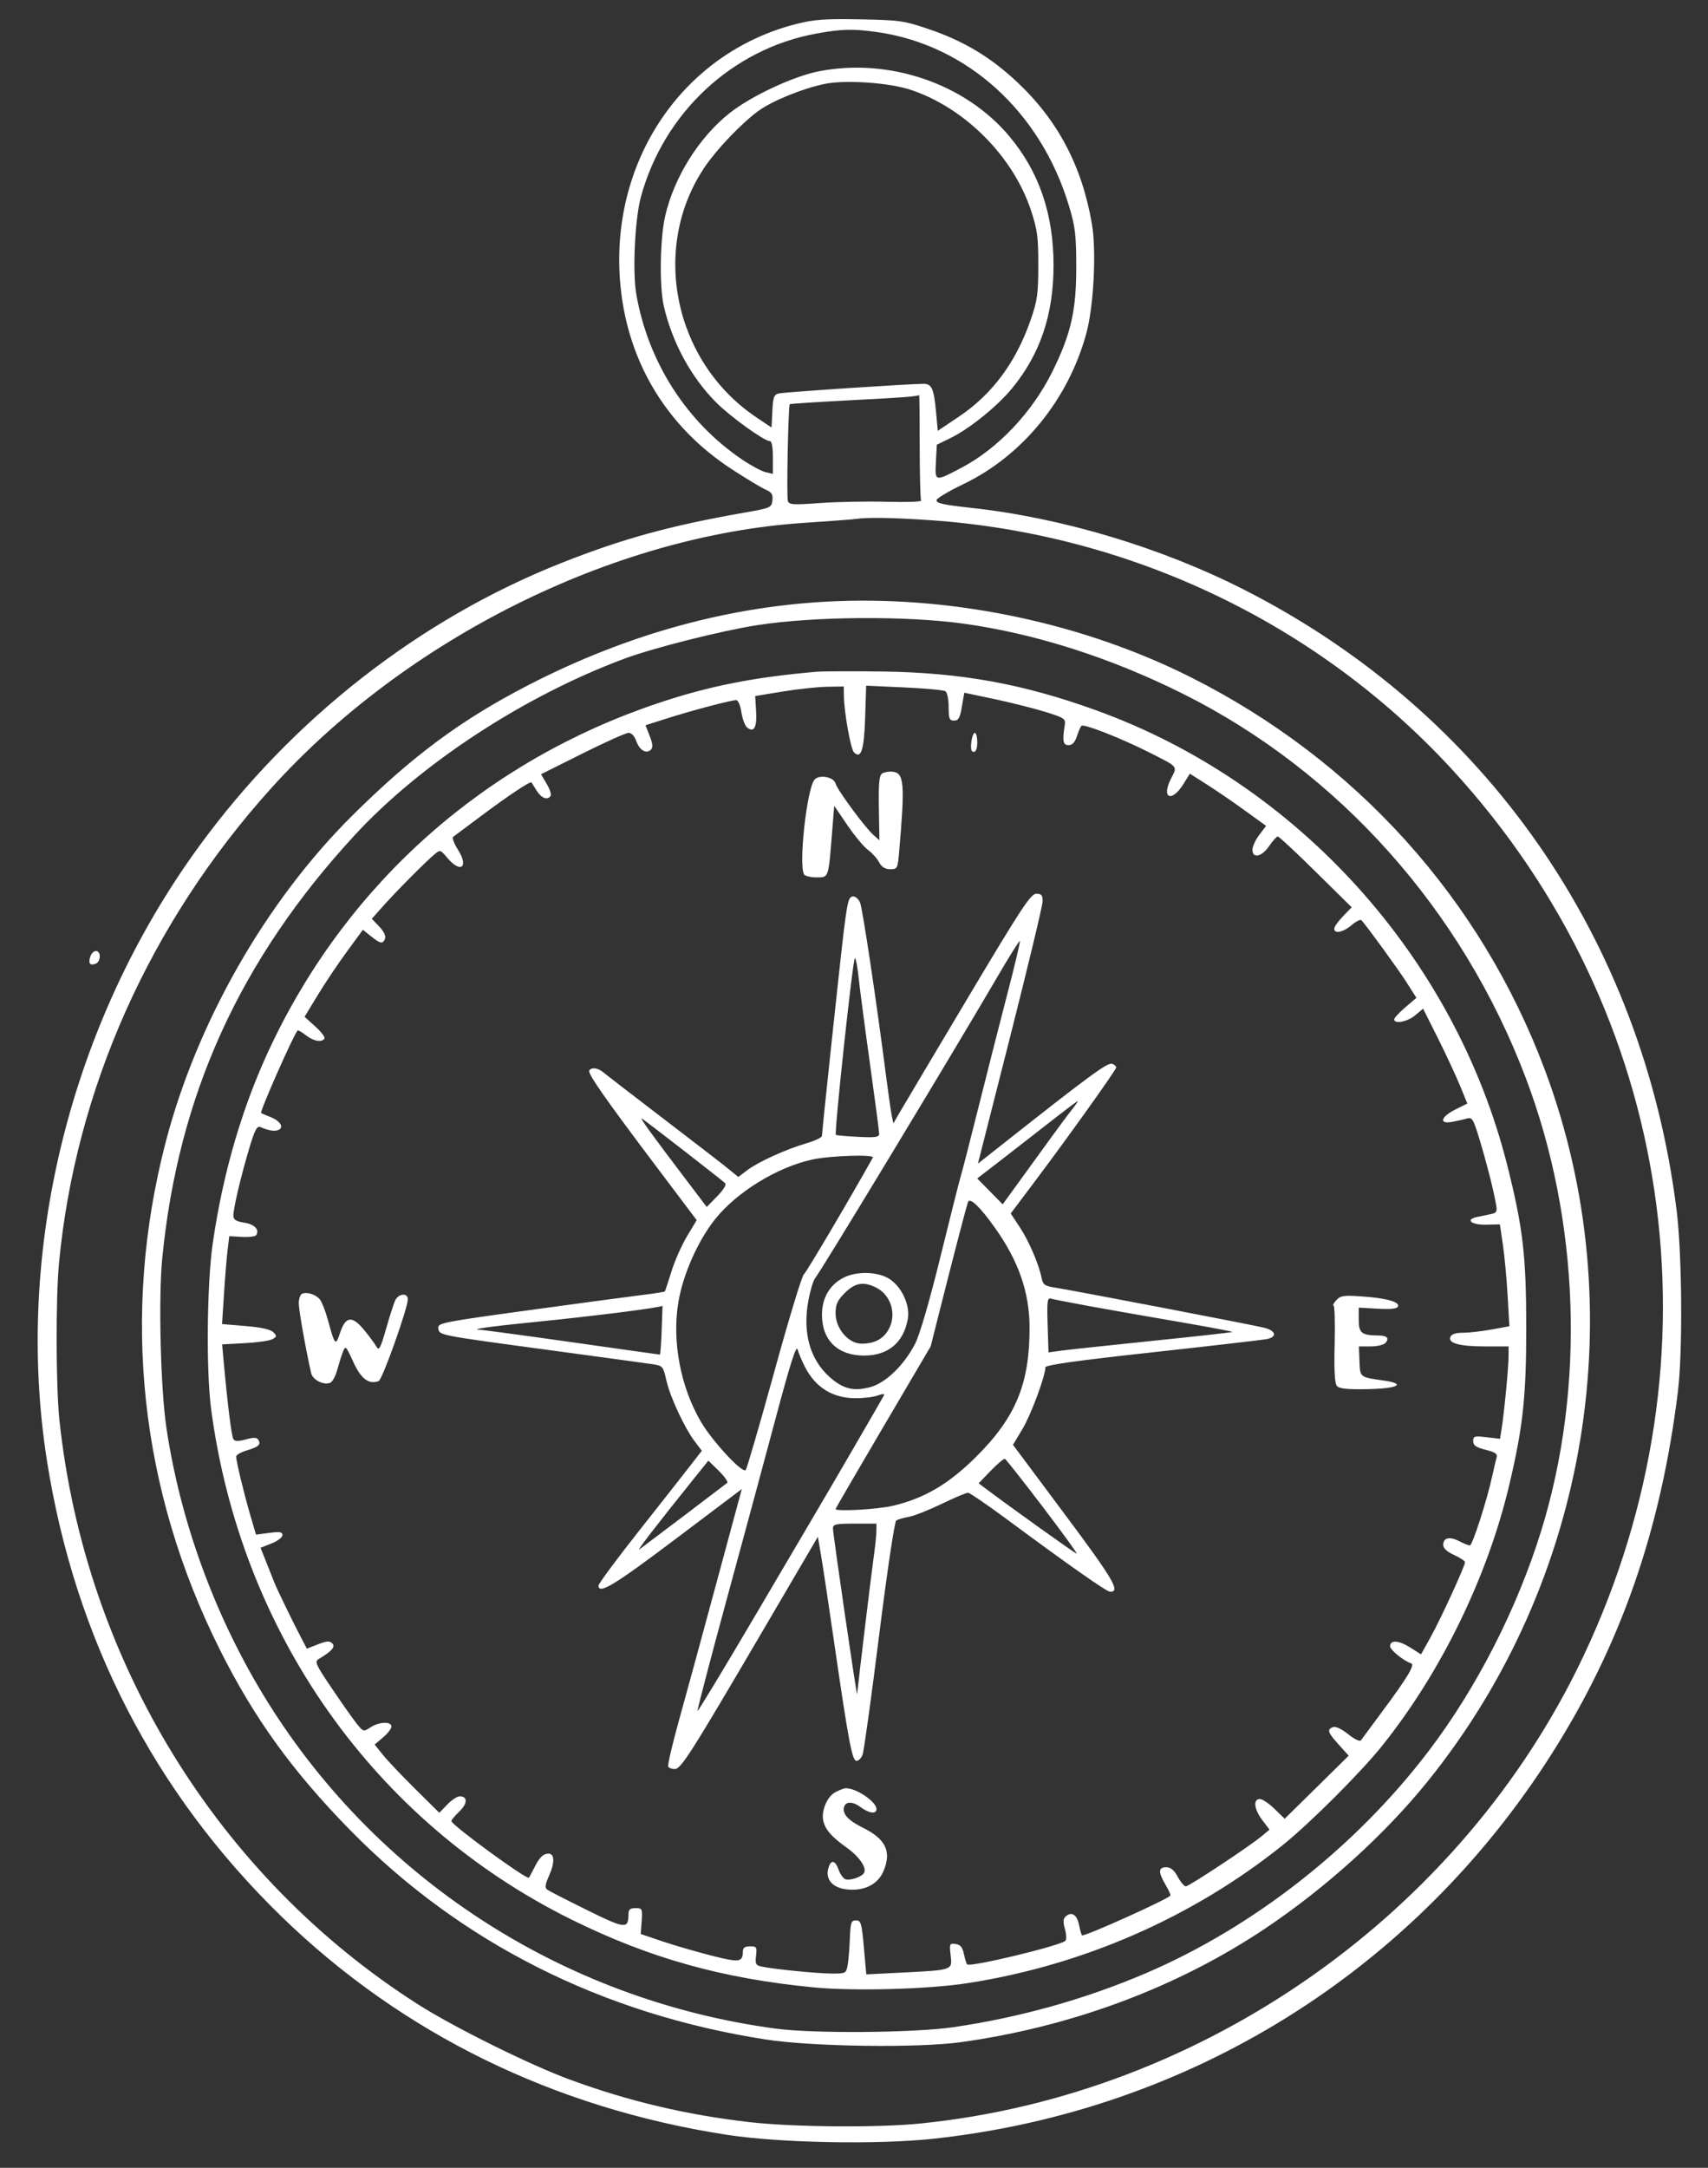 <svg width="41" height="52" viewBox="0 0 41 52" fill="none" xmlns="http://www.w3.org/2000/svg">
<rect x="0" y="0" width="41" height="52" fill="#333333" stroke="none"/>
<path fill-rule="evenodd" clip-rule="evenodd" d="M19.123 0.573C16.363 1.27 14.593 3.917 14.898 6.895C15.084 8.716 16.025 10.254 17.567 11.256C17.911 11.48 18.276 11.7 18.378 11.744C18.525 11.808 18.558 11.86 18.541 12.004C18.521 12.176 18.498 12.187 17.866 12.297C16.087 12.609 14.951 12.921 13.484 13.501C10.075 14.849 7.008 17.244 4.779 20.3C1.686 24.54 0.333 30.003 1.128 35.044C1.8 39.306 3.706 43.007 6.756 45.971C9.646 48.778 13.29 50.565 17.441 51.207C18.716 51.404 21.056 51.449 22.411 51.302C28.557 50.636 33.938 47.286 37.255 42.06C38.909 39.453 39.871 36.692 40.278 33.376C40.395 32.423 40.378 30.091 40.247 29.037C39.435 22.513 35.655 17.09 29.871 14.149C27.875 13.134 25.509 12.424 23.328 12.184C22.641 12.109 22.478 12.073 22.48 11.997C22.482 11.956 22.769 11.784 23.118 11.617C24.543 10.934 25.645 9.586 26.077 7.997C26.255 7.342 26.322 6.022 26.211 5.373C25.973 3.985 25.396 2.89 24.419 1.971C23.782 1.372 23.135 0.984 22.296 0.699C21.701 0.497 21.596 0.482 20.646 0.464C19.81 0.448 19.543 0.467 19.123 0.573ZM21.07 0.772C23.215 1.082 24.976 2.677 25.657 4.928C25.811 5.436 25.834 5.624 25.835 6.394C25.837 7.449 25.71 8.007 25.262 8.913C24.78 9.888 23.96 10.756 23.085 11.217C22.435 11.559 22.442 11.56 22.466 11.082L22.488 10.668L22.829 10.501C23.277 10.281 23.945 9.741 24.293 9.317C24.971 8.492 25.29 7.545 25.29 6.362C25.29 5.13 24.94 4.112 24.222 3.261C23.163 2.003 21.341 1.383 19.663 1.709C19.045 1.829 18.033 2.302 17.514 2.713C16.778 3.297 16.184 4.244 15.967 5.183C15.843 5.719 15.825 6.869 15.934 7.34C16.136 8.217 16.591 9.053 17.192 9.654C17.541 10.003 18.344 10.581 18.48 10.581C18.526 10.581 18.553 10.728 18.553 10.974V11.368L18.373 11.324C18.274 11.3 18.024 11.165 17.817 11.025C16.479 10.122 15.557 8.684 15.274 7.057C15.18 6.519 15.24 5.257 15.384 4.726C15.935 2.702 17.583 1.169 19.603 0.804C20.207 0.694 20.489 0.688 21.07 0.772ZM21.86 2.154C23.156 2.585 24.313 3.742 24.746 5.039C24.901 5.506 24.925 5.68 24.924 6.362C24.924 7.049 24.901 7.212 24.742 7.67C24.389 8.69 23.819 9.458 23.014 9.997L22.511 10.334L22.473 9.918C22.418 9.316 22.37 9.207 22.164 9.207C21.828 9.207 18.846 9.405 18.703 9.437C18.578 9.465 18.557 9.519 18.54 9.862L18.52 10.255L18.161 10.014C16.168 8.68 15.604 5.928 16.927 3.992C17.216 3.568 17.797 2.962 18.194 2.669C18.524 2.424 19.257 2.125 19.796 2.013C20.294 1.91 21.34 1.982 21.86 2.154ZM22.077 10.712C22.078 11.396 22.093 11.979 22.111 12.008C22.128 12.036 21.755 12.049 21.28 12.036C20.806 12.023 20.086 12.037 19.681 12.067C19.035 12.114 18.941 12.108 18.912 12.016C18.878 11.91 18.922 9.732 18.958 9.696C18.969 9.685 19.626 9.642 20.417 9.601C21.666 9.537 22.011 9.51 22.064 9.476C22.071 9.472 22.077 10.028 22.077 10.712ZM22.347 12.479C27.156 12.814 31.664 14.973 34.88 18.483C40.197 24.285 41.413 32.527 38.013 39.719C35.097 45.888 28.897 50.255 22.085 50.938C21.057 51.041 19.032 51.024 17.989 50.904C16.471 50.729 15.089 50.402 13.68 49.884C12.72 49.532 10.903 48.632 10.037 48.081C5.225 45.018 2.039 39.831 1.426 34.062C1.342 33.271 1.336 31.149 1.416 30.302C1.809 26.137 3.598 22.134 6.51 18.907C9.739 15.329 14.707 12.852 19.273 12.544C19.902 12.502 20.476 12.459 20.548 12.448C20.843 12.406 21.45 12.417 22.347 12.479ZM20.09 14.42C17.572 14.518 15.086 15.195 12.671 16.44C11.07 17.266 9.896 18.136 8.458 19.562C6.382 21.621 4.72 24.529 3.973 27.413C2.906 31.527 3.355 35.727 5.271 39.558C6.097 41.21 7.015 42.482 8.404 43.898C11.057 46.603 14.457 48.314 18.39 48.923C19.501 49.095 22.039 49.129 23.066 48.986C25.721 48.618 28.253 47.674 30.355 46.27C31.82 45.291 33.24 44.008 34.272 42.729C38.141 37.937 39.223 31.386 37.088 25.675C35.548 21.559 32.545 18.232 28.57 16.238C26.027 14.963 22.975 14.309 20.09 14.42ZM23.132 14.96C24.844 15.196 26.666 15.778 28.392 16.64C32.139 18.511 35.094 21.818 36.625 25.855C37.922 29.273 38.06 33.272 37.001 36.704C36.423 38.578 35.447 40.489 34.295 42.002C32.545 44.301 30.1 46.221 27.513 47.329C26.064 47.95 24.489 48.392 22.89 48.626C21.94 48.764 19.54 48.784 18.619 48.661C13.476 47.971 8.945 45.011 6.29 40.606C5.126 38.674 4.326 36.461 3.996 34.259C3.855 33.322 3.801 31.145 3.894 30.19C4.277 26.274 5.755 23.024 8.513 20.035C10.097 18.319 12.579 16.696 14.988 15.8C15.693 15.539 17.313 15.13 18.183 14.995C19.539 14.784 21.744 14.768 23.132 14.96ZM19.6 16.114C18.097 16.243 17.007 16.459 15.778 16.873C11.671 18.255 8.403 21.133 6.54 25.008C5.839 26.466 5.356 28.091 5.104 29.844C4.967 30.799 4.947 32.895 5.068 33.801C5.781 39.17 8.986 43.705 13.718 46.045C15.591 46.971 17.343 47.461 19.534 47.672C20.509 47.766 22.283 47.717 23.23 47.57C26 47.141 28.63 45.99 30.782 44.267C31.441 43.739 32.657 42.526 33.176 41.879C34.595 40.109 35.712 37.817 36.234 35.6C36.56 34.217 36.638 33.496 36.637 31.839C36.636 30.119 36.558 29.447 36.183 27.959C34.923 22.958 31.144 18.779 26.304 17.035C24.551 16.403 23.078 16.136 21.202 16.108C20.483 16.098 19.762 16.101 19.6 16.114ZM20.257 16.68C20.262 17.084 20.419 17.967 20.5 18.047C20.67 18.218 20.743 17.99 20.768 17.207L20.792 16.448L21.704 16.489C22.206 16.512 22.651 16.553 22.694 16.581C22.737 16.608 22.772 16.777 22.772 16.958C22.772 17.241 22.79 17.285 22.903 17.285C23.009 17.285 23.044 17.222 23.09 16.95L23.147 16.616L23.875 16.77C24.276 16.855 24.824 16.993 25.094 17.077C25.545 17.216 25.583 17.242 25.56 17.388C25.498 17.776 25.517 17.874 25.65 17.874C25.74 17.874 25.802 17.808 25.849 17.664C25.886 17.549 25.936 17.435 25.96 17.41C26.015 17.356 26.915 17.709 27.58 18.045C28.301 18.41 28.267 18.369 28.106 18.685C27.873 19.142 28.122 19.259 28.398 18.821L28.563 18.559L28.971 18.818C29.195 18.96 29.607 19.242 29.886 19.444L30.393 19.811L30.229 20.026C30.139 20.144 30.065 20.304 30.065 20.382C30.065 20.603 30.288 20.554 30.466 20.294C30.551 20.169 30.645 20.066 30.673 20.065C30.702 20.065 31.113 20.447 31.586 20.915L32.447 21.764L32.237 21.98C32.122 22.099 32.028 22.232 32.028 22.276C32.028 22.408 32.246 22.363 32.448 22.189C32.553 22.099 32.659 22.047 32.683 22.075C32.851 22.269 33.556 23.24 33.757 23.553L34.001 23.935L33.734 24.163C33.587 24.289 33.467 24.419 33.467 24.452C33.467 24.572 33.788 24.509 33.972 24.354L34.161 24.195L34.511 24.892C34.703 25.276 34.942 25.788 35.042 26.03L35.223 26.471L34.934 26.615C34.583 26.791 34.536 26.97 34.856 26.911C34.973 26.89 35.133 26.854 35.21 26.831C35.339 26.794 35.366 26.838 35.517 27.336C35.691 27.912 35.847 28.526 35.91 28.878C35.944 29.064 35.929 29.094 35.787 29.123C35.698 29.142 35.549 29.173 35.457 29.192C35.162 29.253 35.318 29.386 35.674 29.377L36.004 29.369L36.076 29.853C36.115 30.119 36.167 30.669 36.19 31.075L36.232 31.813L35.806 31.891C35.572 31.934 35.262 31.969 35.117 31.969C34.941 31.969 34.841 32.003 34.816 32.07C34.757 32.222 35.035 32.297 35.662 32.297H36.214L36.212 32.542C36.211 32.81 36.108 33.887 36.046 34.272L36.007 34.513L35.685 34.475C35.393 34.44 35.363 34.449 35.363 34.569C35.363 34.671 35.431 34.718 35.661 34.776C35.896 34.835 35.952 34.875 35.925 34.964C35.907 35.026 35.86 35.224 35.821 35.403C35.7 35.97 35.345 37.071 35.284 37.071C35.252 37.071 35.136 37.025 35.027 36.968C34.796 36.849 34.644 36.885 34.644 37.059C34.644 37.139 34.735 37.223 34.906 37.3C35.049 37.365 35.167 37.443 35.167 37.473C35.167 37.566 34.58 38.844 34.338 39.277L34.111 39.684L33.85 39.518C33.573 39.344 33.368 39.332 33.368 39.49C33.368 39.576 33.694 39.84 33.875 39.9C33.971 39.932 33.779 40.251 33.176 41.06C32.922 41.401 32.694 41.709 32.669 41.745C32.643 41.782 32.515 41.721 32.363 41.599C32.206 41.473 32.061 41.405 31.999 41.428C31.848 41.486 31.871 41.556 32.136 41.849L32.375 42.114L31.607 42.871L30.838 43.627L30.596 43.391C30.463 43.261 30.304 43.154 30.242 43.154C30.074 43.154 30.104 43.401 30.303 43.662L30.475 43.888L30.286 44.045C29.985 44.295 28.543 45.248 28.465 45.248C28.426 45.248 28.339 45.145 28.271 45.019C28.184 44.857 28.102 44.79 27.994 44.79C27.803 44.79 27.799 44.907 27.98 45.214C28.057 45.343 28.108 45.459 28.095 45.472C27.969 45.586 26.107 46.425 25.978 46.425C25.963 46.425 25.931 46.32 25.906 46.191C25.858 45.935 25.733 45.844 25.59 45.963C25.519 46.021 25.513 46.091 25.563 46.272C25.599 46.401 25.604 46.528 25.574 46.555C25.437 46.677 23.289 47.193 23.217 47.121C23.198 47.102 23.162 46.989 23.138 46.87C23.105 46.709 23.055 46.648 22.94 46.632C22.794 46.611 22.788 46.625 22.82 46.904C22.86 47.262 22.881 47.254 21.653 47.317L20.795 47.36L20.737 46.713C20.685 46.128 20.666 46.065 20.548 46.065C20.432 46.065 20.416 46.114 20.401 46.49C20.392 46.724 20.369 47.011 20.349 47.128C20.314 47.336 20.306 47.341 19.973 47.34C19.629 47.34 18.596 47.238 18.289 47.174C18.142 47.144 18.125 47.113 18.149 46.913C18.173 46.706 18.161 46.687 18.004 46.687C17.886 46.687 17.833 46.721 17.833 46.801C17.83 47.071 17.756 47.082 17.087 46.912C16.733 46.822 16.204 46.669 15.912 46.571L15.381 46.392L15.403 46.082C15.423 45.785 15.416 45.771 15.255 45.771C15.124 45.771 15.086 45.804 15.086 45.918C15.083 46.278 15.013 46.271 14.095 45.819C13.615 45.582 13.185 45.362 13.139 45.33C13.073 45.283 13.084 45.208 13.189 44.971C13.32 44.674 13.311 44.462 13.166 44.464C13.04 44.465 12.951 44.551 12.831 44.79C12.767 44.916 12.707 45.029 12.696 45.041C12.646 45.097 10.835 43.775 10.835 43.682C10.835 43.657 10.921 43.554 11.026 43.453C11.225 43.263 11.23 43.089 11.036 43.089C10.975 43.089 10.84 43.178 10.736 43.287L10.546 43.484L9.966 42.911C9.647 42.595 9.298 42.227 9.19 42.092L8.993 41.847L9.194 41.677C9.305 41.584 9.396 41.466 9.396 41.415C9.396 41.287 9.103 41.298 8.894 41.434C8.728 41.543 8.721 41.542 8.568 41.353C8.482 41.246 8.215 40.868 7.974 40.511C7.571 39.916 7.546 39.857 7.656 39.792C7.966 39.608 8.057 39.502 7.976 39.42C7.912 39.356 7.841 39.361 7.631 39.443L7.366 39.547L7.223 39.274C7.025 38.897 6.645 38.113 6.583 37.954C6.554 37.883 6.469 37.667 6.393 37.475L6.254 37.127L6.517 37.024C6.661 36.967 6.78 36.877 6.78 36.824C6.78 36.746 6.718 36.736 6.462 36.77L6.145 36.812L6.006 36.337C5.856 35.825 5.67 35.056 5.669 34.94C5.668 34.9 5.784 34.833 5.927 34.791C6.213 34.705 6.271 34.65 6.2 34.535C6.165 34.478 6.088 34.476 5.901 34.528C5.714 34.579 5.637 34.577 5.602 34.52C5.558 34.449 5.465 33.708 5.371 32.681L5.332 32.248L5.876 32.219C6.175 32.203 6.474 32.16 6.54 32.123C6.648 32.063 6.65 32.046 6.56 31.955C6.494 31.89 6.263 31.838 5.895 31.808L5.33 31.761L5.377 31.031C5.403 30.63 5.442 30.155 5.464 29.977L5.504 29.652L5.808 29.67C5.975 29.681 6.13 29.66 6.152 29.625C6.233 29.494 6.109 29.367 5.86 29.327C5.663 29.296 5.602 29.256 5.602 29.16C5.602 28.982 5.776 28.243 5.976 27.568C6.115 27.104 6.167 27.001 6.251 27.036C6.461 27.123 6.584 27.143 6.679 27.106C6.826 27.05 6.732 26.89 6.497 26.797C6.383 26.751 6.28 26.707 6.268 26.699C6.229 26.671 7.041 24.833 7.144 24.718C7.156 24.705 7.244 24.756 7.341 24.832C7.524 24.976 7.727 25.012 7.789 24.912C7.809 24.88 7.709 24.75 7.568 24.622L7.311 24.39L7.627 23.87C7.8 23.585 8.115 23.115 8.327 22.827L8.711 22.303L8.906 22.459C9.136 22.642 9.19 22.651 9.243 22.514C9.267 22.452 9.211 22.338 9.103 22.225L8.925 22.039L9.208 21.722C9.531 21.361 10.209 20.679 10.424 20.498C10.567 20.378 10.57 20.378 10.74 20.58C11.058 20.958 11.259 20.804 10.995 20.386C10.9 20.236 10.848 20.095 10.879 20.073C10.91 20.05 11.214 19.823 11.556 19.568C12.194 19.09 12.734 18.731 12.758 18.768C12.765 18.78 12.822 18.87 12.884 18.969C12.996 19.149 13.149 19.203 13.219 19.089C13.24 19.055 13.196 18.926 13.122 18.8L12.987 18.572L13.98 18.076C14.526 17.803 15.025 17.579 15.089 17.579C15.159 17.579 15.232 17.657 15.273 17.776C15.35 17.996 15.515 18.093 15.625 17.983C15.677 17.931 15.669 17.841 15.596 17.654L15.495 17.397L16.027 17.228C16.619 17.04 17.55 16.794 17.673 16.794C17.718 16.794 17.773 16.922 17.797 17.083C17.821 17.242 17.881 17.407 17.932 17.449C18.097 17.586 18.173 17.452 18.15 17.065L18.128 16.696L18.782 16.589C19.142 16.529 19.62 16.478 19.845 16.474L20.254 16.467L20.257 16.68ZM23.316 17.808C23.297 17.966 23.315 18.037 23.374 18.037C23.427 18.037 23.459 17.952 23.459 17.808C23.459 17.682 23.433 17.579 23.401 17.579C23.369 17.579 23.33 17.682 23.316 17.808ZM21.176 18.553C21.105 18.6 21.087 18.785 21.097 19.384L21.11 20.156L20.967 20.029C20.759 19.844 20.096 18.944 20.055 18.79C20.013 18.634 19.659 18.573 19.551 18.704C19.366 18.928 19.166 20.755 19.302 20.976C19.326 21.014 19.46 21.046 19.601 21.046C19.895 21.046 19.885 21.075 19.973 19.975L20.025 19.329L20.343 19.796C20.518 20.053 20.74 20.319 20.836 20.387C20.932 20.456 21.051 20.588 21.101 20.681C21.165 20.799 21.245 20.85 21.37 20.85C21.543 20.85 21.55 20.836 21.586 20.408C21.725 18.789 21.704 18.54 21.427 18.511C21.339 18.502 21.227 18.521 21.176 18.553ZM23.249 23.908C22.439 25.266 21.701 26.505 21.61 26.662L21.445 26.948L21.406 26.76C21.385 26.657 21.323 26.227 21.269 25.805C21.045 24.056 20.705 21.788 20.646 21.651C20.612 21.57 20.54 21.504 20.485 21.504C20.373 21.504 20.347 21.596 20.256 22.322C20.181 22.919 19.731 27.14 19.731 27.246C19.731 27.285 19.562 27.365 19.356 27.425C18.868 27.567 18.192 27.875 17.93 28.075L17.723 28.233L17.5 28.05C17.378 27.949 16.674 27.406 15.937 26.843C15.199 26.279 14.544 25.775 14.481 25.721C14.353 25.614 14.197 25.595 14.145 25.679C14.102 25.748 14.525 26.353 15.758 27.987L16.724 29.268L16.494 29.651C16.367 29.861 16.198 30.241 16.119 30.495C16.04 30.748 15.969 30.965 15.961 30.977C15.954 30.989 15.717 31.027 15.435 31.061C15.154 31.095 13.928 31.259 12.712 31.426C10.604 31.715 10.502 31.735 10.521 31.863C10.546 32.032 10.494 32.022 13.222 32.39C14.445 32.555 15.552 32.706 15.682 32.726C15.906 32.761 15.922 32.78 15.995 33.109C16.084 33.505 16.431 34.251 16.679 34.578L16.847 34.8L16.562 35.167C16.405 35.369 15.848 36.078 15.322 36.743C14.797 37.408 14.367 37.989 14.367 38.035C14.367 38.254 14.745 38.026 16.215 36.918L17.807 35.718L17.204 37.948C16.873 39.175 16.468 40.66 16.303 41.25C16.139 41.839 16.021 42.347 16.04 42.378C16.06 42.409 16.13 42.435 16.196 42.435C16.346 42.435 16.567 42.089 18.296 39.142L19.633 36.863L19.709 37.311C19.752 37.557 19.893 38.494 20.023 39.393C20.37 41.781 20.456 42.239 20.56 42.239C20.609 42.239 20.675 42.172 20.706 42.09C20.738 42.007 20.916 40.72 21.103 39.228C21.295 37.696 21.474 36.497 21.514 36.472C21.554 36.447 21.691 36.408 21.819 36.384C21.948 36.361 22.303 36.22 22.609 36.072C22.914 35.924 23.198 35.805 23.239 35.807C23.28 35.81 23.692 36.091 24.155 36.433C25.703 37.578 26.565 38.182 26.65 38.182C26.903 38.185 26.729 37.889 25.561 36.325L24.316 34.657L24.544 34.278C24.747 33.94 25.094 33.008 25.094 32.799C25.094 32.743 25.845 32.637 27.661 32.439C29.073 32.284 30.31 32.141 30.409 32.121C30.666 32.069 30.63 31.919 30.343 31.848C30.063 31.778 25.725 30.947 25.313 30.884C25.086 30.85 25.037 30.814 25.007 30.669C24.94 30.331 24.702 29.775 24.483 29.443L24.262 29.108L24.806 28.386C25.617 27.309 26.793 25.665 26.794 25.606C26.794 25.578 26.752 25.539 26.701 25.519C26.589 25.476 26.184 25.774 23.876 27.596L23.475 27.912L24.252 24.855C24.678 23.174 25.028 21.717 25.028 21.618C25.029 21.473 24.999 21.439 24.875 21.439C24.743 21.439 24.518 21.78 23.249 23.908ZM24.178 23.853C23.998 24.544 23.687 25.763 23.488 26.561C23.288 27.359 23.098 28.1 23.064 28.208C23.031 28.316 22.811 29.185 22.577 30.138C22.319 31.19 22.08 32.01 21.971 32.224C21.709 32.738 21.269 33.168 20.898 33.271C20.497 33.383 20.234 33.318 19.909 33.026C19.44 32.603 19.264 31.966 19.404 31.201C19.449 30.958 19.522 30.715 19.566 30.661C19.717 30.477 22.831 25.332 23.913 23.481C24.212 22.967 24.469 22.557 24.482 22.571C24.495 22.584 24.359 23.161 24.178 23.853ZM2.167 22.948C2.115 23.111 2.16 23.169 2.296 23.117C2.423 23.068 2.43 22.812 2.303 22.812C2.252 22.812 2.19 22.873 2.167 22.948ZM20.611 23.449C20.636 23.692 20.757 24.613 20.88 25.494C21.003 26.375 21.104 27.141 21.104 27.196C21.104 27.278 21.018 27.291 20.597 27.27C20.319 27.257 20.079 27.235 20.065 27.222C20.021 27.18 20.477 22.952 20.522 22.98C20.546 22.994 20.586 23.206 20.611 23.449ZM25.727 26.622C25.634 26.739 25.388 27.07 25.18 27.358C24.972 27.646 24.637 28.108 24.435 28.385L24.069 28.889L23.764 28.579L23.458 28.268L24.064 27.801C24.396 27.544 24.934 27.126 25.258 26.873C25.581 26.62 25.857 26.413 25.871 26.412C25.885 26.41 25.82 26.505 25.727 26.622ZM16.418 27.602C16.927 27.997 17.371 28.347 17.405 28.379C17.444 28.415 17.371 28.536 17.216 28.695L16.965 28.952L16.533 28.382C15.621 27.182 15.334 26.786 15.412 26.834C15.456 26.861 15.909 27.207 16.418 27.602ZM20.953 27.767C20.363 28.82 19.359 30.516 19.295 30.57C19.248 30.609 18.926 31.669 18.581 32.925C18.235 34.18 17.928 35.232 17.9 35.263C17.82 35.347 17.112 34.586 16.833 34.117C16.334 33.275 16.124 32.163 16.287 31.218C16.401 30.557 16.754 29.764 17.163 29.249C17.683 28.595 18.655 27.998 19.499 27.814C19.925 27.721 20.999 27.686 20.953 27.767ZM23.883 29.451C24.45 30.247 24.712 31 24.714 31.839C24.718 33.19 24.385 33.996 23.43 34.946C22.771 35.6 22.189 35.942 21.431 36.12C21.059 36.207 20.058 36.263 20.058 36.197C20.058 36.184 20.571 35.301 21.199 34.235L22.34 32.297L22.609 31.234C22.914 30.028 23.19 28.972 23.235 28.836C23.277 28.711 23.522 28.943 23.883 29.451ZM20.255 30.645C19.919 30.814 19.73 31.134 19.731 31.538C19.731 32.15 20.111 32.517 20.744 32.517C21.321 32.517 21.697 32.2 21.793 31.63C21.852 31.284 21.616 30.813 21.301 30.649C21.013 30.499 20.55 30.497 20.255 30.645ZM21.041 30.891C21.4 31.077 21.532 31.551 21.322 31.905C21.193 32.124 20.983 32.231 20.683 32.231C20.367 32.231 20.058 31.87 20.058 31.503C20.058 31.288 20.1 31.194 20.28 31.014C20.527 30.767 20.735 30.733 21.041 30.891ZM7.254 31.032C7.209 31.05 7.172 31.153 7.172 31.261C7.172 31.425 7.333 32.335 7.469 32.937C7.505 33.098 7.764 33.232 7.923 33.171C7.977 33.15 8.053 33.015 8.092 32.87C8.131 32.726 8.192 32.53 8.229 32.435C8.293 32.269 8.3 32.275 8.481 32.67C8.666 33.076 8.855 33.218 9.091 33.127C9.179 33.093 9.789 31.38 9.789 31.168C9.788 31.001 9.56 31.026 9.483 31.201C9.447 31.282 9.348 31.592 9.263 31.89C9.14 32.322 9.096 32.407 9.045 32.315C9.01 32.251 8.879 32.072 8.753 31.917C8.457 31.552 8.298 31.566 8.164 31.968C8.055 32.297 8.041 32.283 7.865 31.642C7.811 31.445 7.728 31.234 7.682 31.175C7.587 31.053 7.377 30.984 7.254 31.032ZM32.077 31.189C32.014 31.259 31.984 31.315 32.011 31.315C32.038 31.315 32.05 31.728 32.038 32.233C32.022 32.866 32.038 33.179 32.091 33.243C32.148 33.312 32.329 33.331 32.828 33.322C33.552 33.309 33.77 33.196 33.224 33.117C32.633 33.032 32.65 33.045 32.634 32.653L32.62 32.297H32.904C33.062 32.297 33.221 32.258 33.262 32.209C33.355 32.096 33.292 32.035 33.079 32.034C32.687 32.032 32.616 31.975 32.616 31.66V31.366L33.072 31.392C33.392 31.41 33.538 31.394 33.559 31.338C33.602 31.228 33.272 31.137 32.682 31.097C32.254 31.067 32.176 31.079 32.077 31.189ZM26.206 31.341C26.692 31.429 27.654 31.598 28.345 31.716C29.036 31.835 29.593 31.94 29.583 31.95C29.573 31.961 28.698 32.058 27.64 32.166C26.581 32.275 25.592 32.381 25.442 32.402L25.169 32.441L25.148 31.781C25.13 31.218 25.141 31.125 25.225 31.15C25.279 31.167 25.72 31.252 26.206 31.341ZM15.883 31.904C15.872 32.228 15.852 32.493 15.839 32.493C15.826 32.493 14.883 32.36 13.742 32.198C12.601 32.036 11.591 31.9 11.497 31.896C11.283 31.886 11.806 31.814 12.83 31.712C14.306 31.565 15.904 31.361 15.904 31.32C15.904 31.317 15.895 31.58 15.883 31.904ZM19.322 32.787C19.577 33.285 19.99 33.539 20.541 33.539C20.738 33.539 20.977 33.51 21.073 33.473C21.168 33.437 21.236 33.431 21.224 33.46C21.204 33.509 19.889 35.771 19.582 36.286C19.507 36.412 18.843 37.539 18.107 38.79C17.37 40.04 16.757 41.053 16.744 41.041C16.732 41.028 17.042 39.843 17.433 38.407C17.825 36.971 18.361 34.989 18.624 34.003C18.965 32.724 19.115 32.255 19.145 32.367C19.169 32.454 19.248 32.643 19.322 32.787ZM25.026 36.139C25.499 36.76 25.868 37.268 25.846 37.268C25.814 37.268 24.302 36.188 23.655 35.703L23.492 35.58L23.784 35.278C23.945 35.112 24.097 34.984 24.122 34.994C24.147 35.003 24.554 35.519 25.026 36.139ZM17.457 35.57C17.415 35.606 15.617 36.967 15.351 37.164C15.263 37.229 15.752 36.594 16.646 35.482L17.004 35.037L17.255 35.282C17.393 35.417 17.484 35.547 17.457 35.57ZM21.037 36.728C21.037 36.827 21.007 37.109 20.972 37.355C20.924 37.687 20.649 39.958 20.575 40.636C20.566 40.715 19.999 36.826 19.995 36.663C19.992 36.563 20.06 36.548 20.515 36.548H21.039L21.037 36.728ZM20.047 42.993C19.849 43.1 19.705 43.456 19.765 43.688C19.818 43.897 19.969 44.066 20.328 44.322C20.631 44.539 20.814 44.809 20.739 44.929C20.679 45.026 20.399 45.118 20.292 45.077C20.24 45.057 20.168 44.955 20.131 44.85C20.058 44.639 19.962 44.603 19.901 44.762C19.772 45.099 20.014 45.336 20.48 45.329C20.827 45.324 21.093 45.16 21.211 44.877C21.405 44.412 21.262 44.113 20.712 43.841C20.396 43.684 20.254 43.549 20.254 43.404C20.254 43.216 20.439 43.187 20.648 43.342C20.862 43.5 21.039 43.524 21.039 43.395C21.039 43.218 20.549 42.887 20.299 42.895C20.256 42.897 20.143 42.941 20.047 42.993Z" fill="white"/>
</svg>
